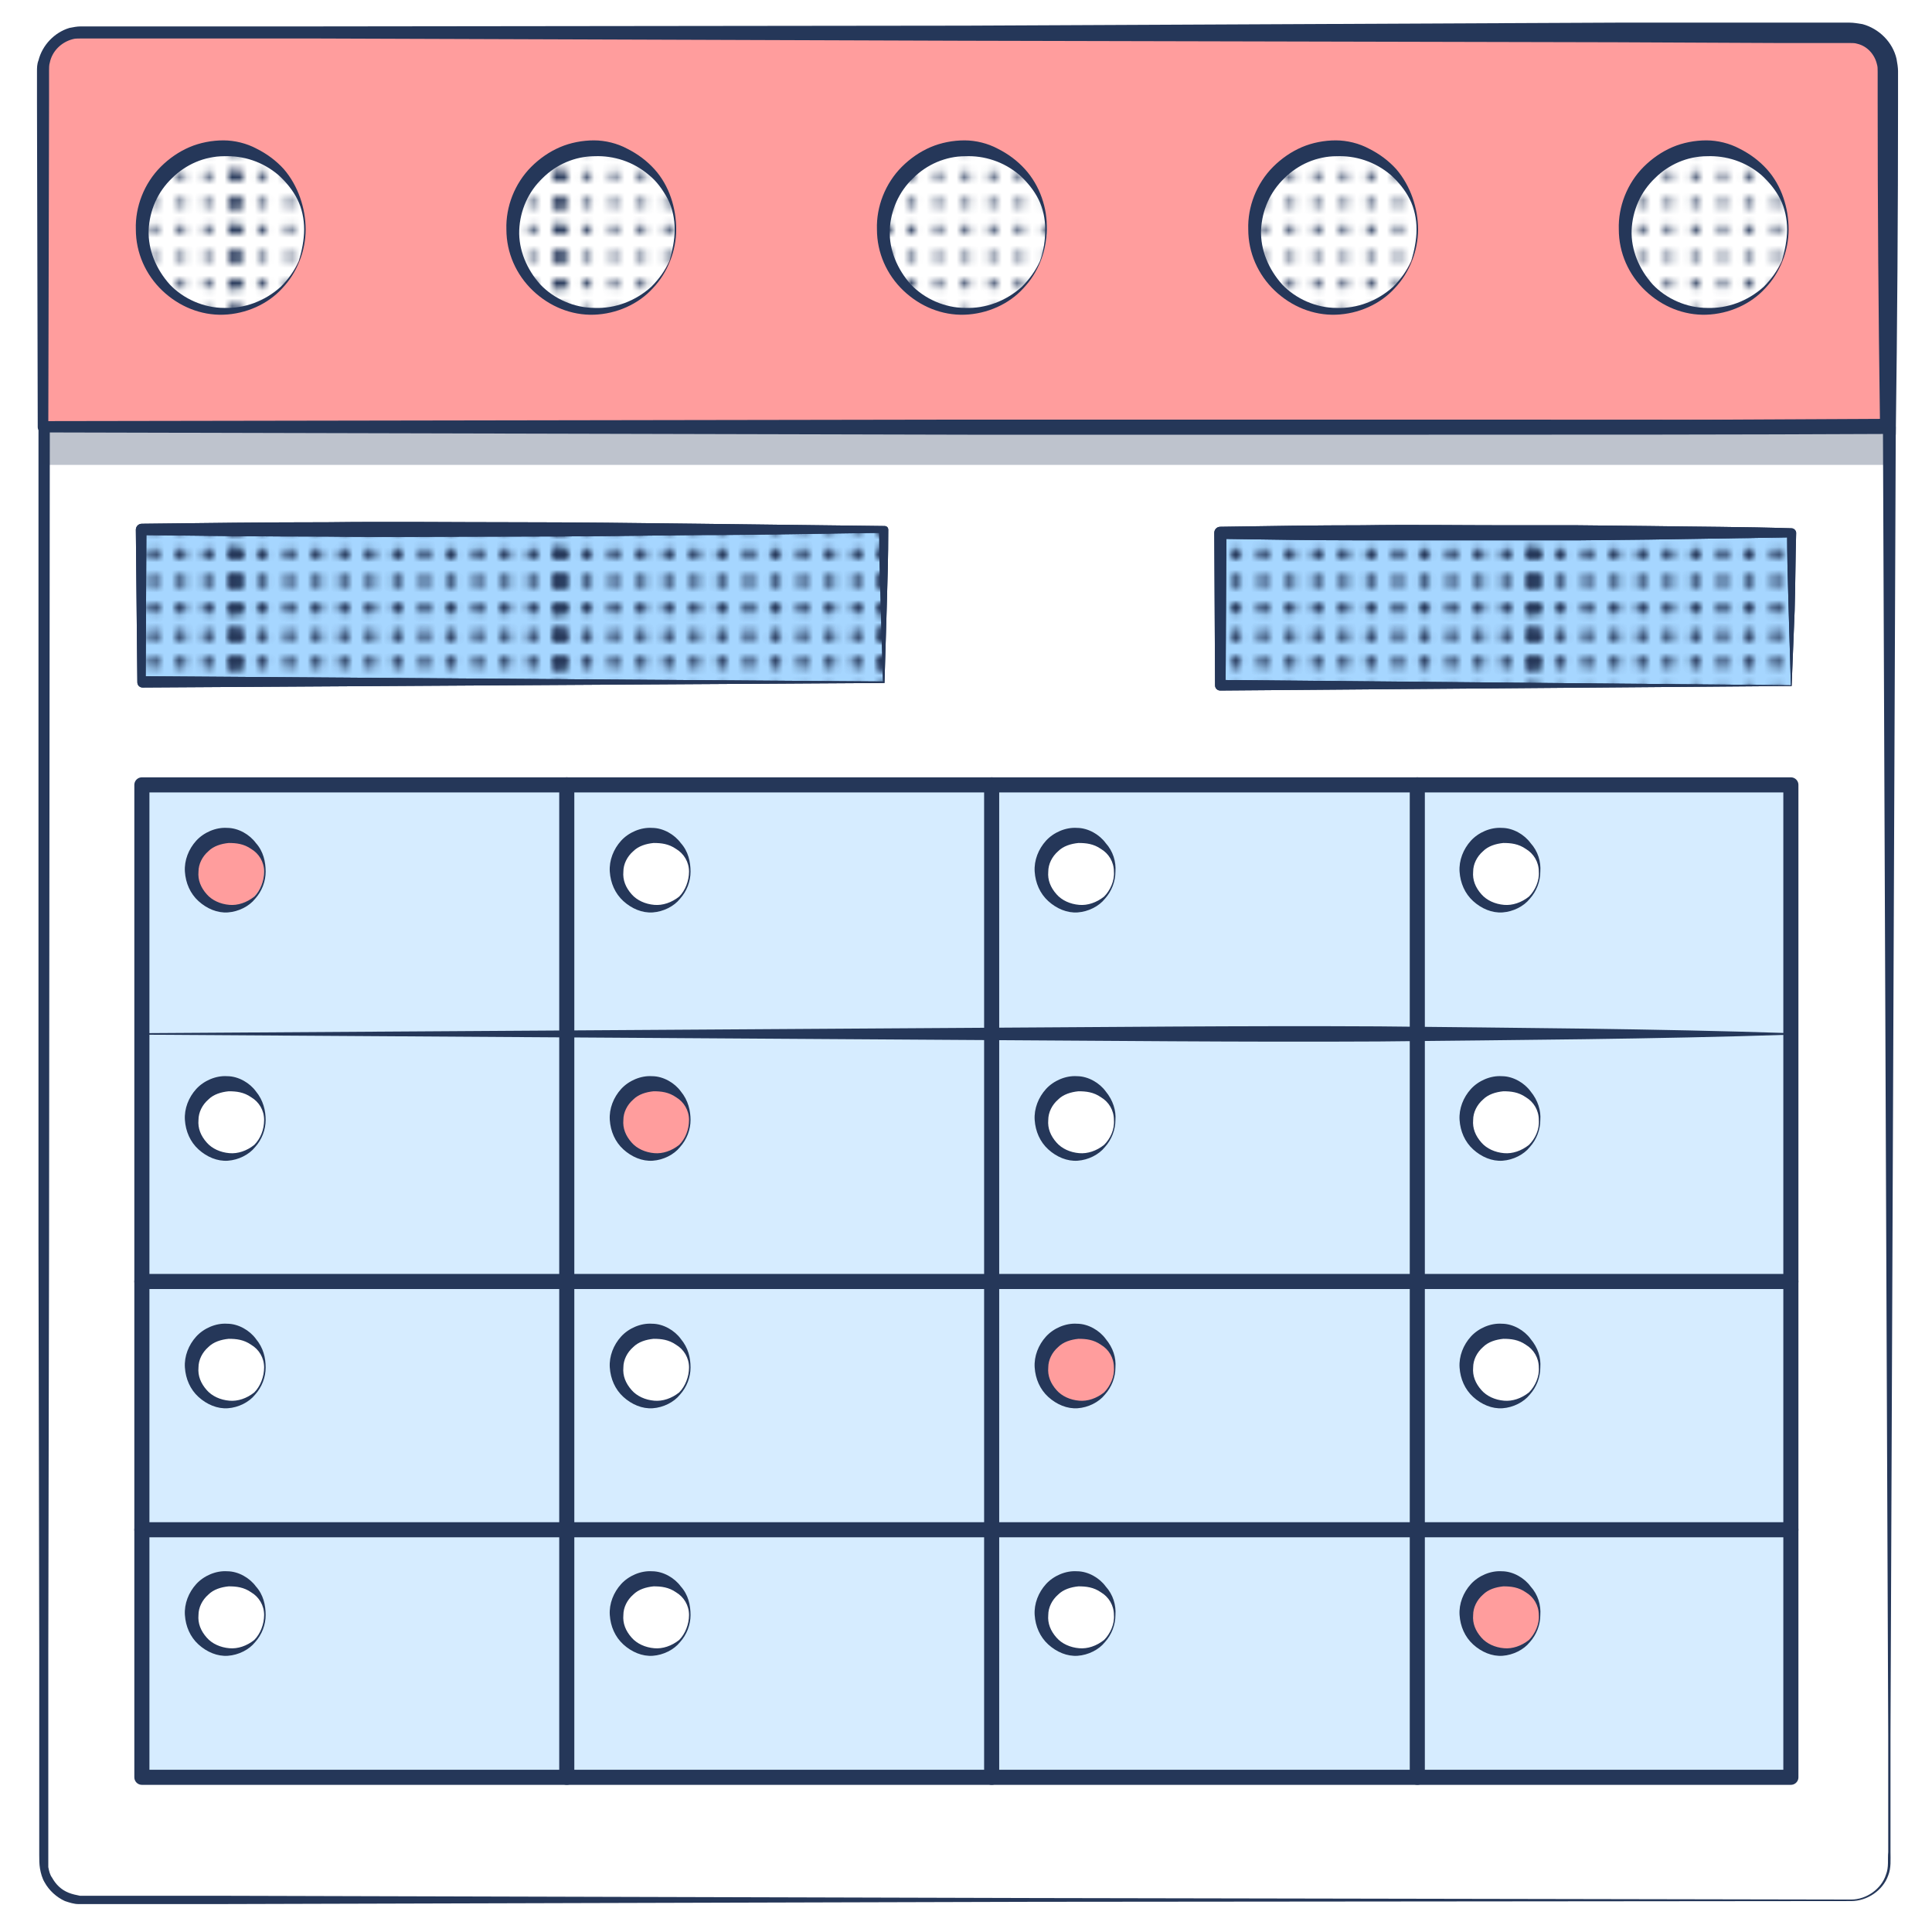 <?xml version="1.0" encoding="utf-8"?>
<!-- Generator: Adobe Illustrator 22.1.0, SVG Export Plug-In . SVG Version: 6.00 Build 0)  -->
<svg version="1.1" id="Layer_1" xmlns="http://www.w3.org/2000/svg" xmlns:xlink="http://www.w3.org/1999/xlink" x="0px" y="0px"
	 viewBox="0 0 256 256" style="enable-background:new 0 0 256 256;" xml:space="preserve">
<style type="text/css">
	.st0{fill:none;}
	.st1{fill:#253759;}
	.st2{clip-path:url(#SVGID_2_);fill:#253759;}
	.st3{clip-path:url(#SVGID_4_);fill:#253759;}
	.st4{fill:#FF9D9D;}
	.st5{fill:#FFFFFF;}
	.st6{fill:#A6D6FF;}
	.st7{fill:url(#SVGID_7_);}
	.st8{fill:url(#SVGID_8_);}
	.st9{fill:url(#SVGID_9_);}
	.st10{fill:url(#SVGID_10_);}
	.st11{fill:url(#SVGID_11_);}
	.st12{fill:url(#SVGID_12_);}
	.st13{fill:url(#SVGID_13_);}
	.st14{fill:url(#SVGID_14_);}
	.st15{fill:#D6ECFF;stroke:#253759;stroke-width:2;stroke-linecap:round;stroke-linejoin:round;stroke-miterlimit:10;}
	.st16{fill:url(#SVGID_15_);}
	.st17{fill:none;stroke:#253759;stroke-width:2;stroke-linecap:round;stroke-linejoin:round;stroke-miterlimit:10;}
	.st18{opacity:0.3;fill:#253759;}
</style>
<pattern  x="-3036" width="42.9" height="43" patternUnits="userSpaceOnUse" id="New_Pattern_Swatch_1" viewBox="43 -43 42.9 43" style="overflow:visible;">
	<g>
		<rect x="43" y="-43" class="st0" width="42.9" height="43"/>
		<g>
			<g>
				<circle class="st1" cx="85.9" cy="-41.2" r="0.6"/>
				<circle class="st1" cx="85.9" cy="-37.6" r="0.6"/>
				<circle class="st1" cx="85.9" cy="-34" r="0.6"/>
				<circle class="st1" cx="85.9" cy="-30.4" r="0.6"/>
				<circle class="st1" cx="85.9" cy="-26.9" r="0.6"/>
				<circle class="st1" cx="85.9" cy="-23.3" r="0.6"/>
				<circle class="st1" cx="85.9" cy="-19.7" r="0.6"/>
				<circle class="st1" cx="85.9" cy="-16.1" r="0.6"/>
				<circle class="st1" cx="85.9" cy="-12.6" r="0.6"/>
				<circle class="st1" cx="85.9" cy="-9" r="0.6"/>
				<circle class="st1" cx="85.9" cy="-5.4" r="0.6"/>
				<circle class="st1" cx="85.9" cy="-1.8" r="0.6"/>
				<circle class="st1" cx="85.8" cy="-41.2" r="0.6"/>
				<circle class="st1" cx="85.8" cy="-37.6" r="0.6"/>
				<circle class="st1" cx="85.8" cy="-34" r="0.6"/>
				<circle class="st1" cx="85.8" cy="-30.4" r="0.6"/>
				<circle class="st1" cx="85.8" cy="-26.9" r="0.6"/>
				<circle class="st1" cx="85.8" cy="-23.3" r="0.6"/>
				<circle class="st1" cx="85.8" cy="-19.7" r="0.6"/>
				<circle class="st1" cx="85.8" cy="-16.1" r="0.6"/>
				<circle class="st1" cx="85.8" cy="-12.6" r="0.6"/>
				<circle class="st1" cx="85.8" cy="-9" r="0.6"/>
				<circle class="st1" cx="85.8" cy="-5.4" r="0.6"/>
				<circle class="st1" cx="85.8" cy="-1.8" r="0.6"/>
			</g>
			<g>
				<defs>
					<rect id="SVGID_1_" x="85.8" y="-43" width="43" height="43"/>
				</defs>
				<clipPath id="SVGID_2_">
					<use xlink:href="#SVGID_1_"  style="overflow:visible;"/>
				</clipPath>
				<circle class="st2" cx="85.8" cy="-41.2" r="0.6"/>
				<circle class="st2" cx="85.8" cy="-37.6" r="0.6"/>
				<circle class="st2" cx="85.8" cy="-34" r="0.6"/>
				<circle class="st2" cx="85.8" cy="-30.4" r="0.6"/>
				<circle class="st2" cx="85.8" cy="-26.9" r="0.6"/>
				<circle class="st2" cx="85.8" cy="-23.3" r="0.6"/>
				<circle class="st2" cx="85.8" cy="-19.7" r="0.6"/>
				<circle class="st2" cx="85.8" cy="-16.1" r="0.6"/>
				<circle class="st2" cx="85.8" cy="-12.6" r="0.6"/>
				<circle class="st2" cx="85.8" cy="-9" r="0.6"/>
				<circle class="st2" cx="85.8" cy="-5.4" r="0.6"/>
				<circle class="st2" cx="85.8" cy="-1.8" r="0.6"/>
				<circle class="st2" cx="85.7" cy="-41.2" r="0.6"/>
				<circle class="st2" cx="85.7" cy="-37.6" r="0.6"/>
				<circle class="st2" cx="85.7" cy="-34" r="0.6"/>
				<circle class="st2" cx="85.7" cy="-30.4" r="0.6"/>
				<circle class="st2" cx="85.7" cy="-26.9" r="0.6"/>
				<circle class="st2" cx="85.7" cy="-23.3" r="0.6"/>
				<circle class="st2" cx="85.7" cy="-19.7" r="0.6"/>
				<circle class="st2" cx="85.7" cy="-16.1" r="0.6"/>
				<circle class="st2" cx="85.7" cy="-12.6" r="0.6"/>
				<circle class="st2" cx="85.7" cy="-9" r="0.6"/>
				<circle class="st2" cx="85.7" cy="-5.4" r="0.6"/>
				<circle class="st2" cx="85.7" cy="-1.8" r="0.6"/>
			</g>
		</g>
		<g>
			<g>
				<circle class="st1" cx="85.9" cy="-41.2" r="0.6"/>
				<circle class="st1" cx="85.9" cy="-37.6" r="0.6"/>
				<circle class="st1" cx="85.9" cy="-34" r="0.6"/>
				<circle class="st1" cx="85.9" cy="-30.4" r="0.6"/>
				<circle class="st1" cx="85.9" cy="-26.9" r="0.6"/>
				<circle class="st1" cx="85.9" cy="-23.3" r="0.6"/>
				<circle class="st1" cx="85.9" cy="-19.7" r="0.6"/>
				<circle class="st1" cx="85.9" cy="-16.1" r="0.6"/>
				<circle class="st1" cx="85.9" cy="-12.6" r="0.6"/>
				<circle class="st1" cx="85.9" cy="-9" r="0.6"/>
				<circle class="st1" cx="85.9" cy="-5.4" r="0.6"/>
				<circle class="st1" cx="85.9" cy="-1.8" r="0.6"/>
				<circle class="st1" cx="43" cy="-41.2" r="0.6"/>
				<circle class="st1" cx="46.5" cy="-41.2" r="0.6"/>
				<circle class="st1" cx="50.1" cy="-41.2" r="0.6"/>
				<circle class="st1" cx="53.7" cy="-41.2" r="0.6"/>
				<circle class="st1" cx="43" cy="-37.6" r="0.6"/>
				<circle class="st1" cx="46.5" cy="-37.6" r="0.6"/>
				<circle class="st1" cx="50.1" cy="-37.6" r="0.6"/>
				<circle class="st1" cx="53.7" cy="-37.6" r="0.6"/>
				<circle class="st1" cx="43" cy="-34" r="0.6"/>
				<circle class="st1" cx="46.5" cy="-34" r="0.6"/>
				<circle class="st1" cx="50.1" cy="-34" r="0.6"/>
				<circle class="st1" cx="53.7" cy="-34" r="0.6"/>
				<circle class="st1" cx="43" cy="-30.4" r="0.6"/>
				<circle class="st1" cx="46.5" cy="-30.4" r="0.6"/>
				<circle class="st1" cx="50.1" cy="-30.4" r="0.6"/>
				<circle class="st1" cx="53.7" cy="-30.4" r="0.6"/>
				<circle class="st1" cx="43" cy="-26.9" r="0.6"/>
				<circle class="st1" cx="46.5" cy="-26.9" r="0.6"/>
				<circle class="st1" cx="50.1" cy="-26.9" r="0.6"/>
				<circle class="st1" cx="53.7" cy="-26.9" r="0.6"/>
				<circle class="st1" cx="43" cy="-23.3" r="0.6"/>
				<circle class="st1" cx="46.5" cy="-23.3" r="0.6"/>
				<circle class="st1" cx="50.1" cy="-23.3" r="0.6"/>
				<circle class="st1" cx="53.7" cy="-23.3" r="0.6"/>
				<circle class="st1" cx="57.3" cy="-41.2" r="0.6"/>
				<circle class="st1" cx="60.8" cy="-41.2" r="0.6"/>
				<circle class="st1" cx="64.4" cy="-41.2" r="0.6"/>
				<circle class="st1" cx="68" cy="-41.2" r="0.6"/>
				<circle class="st1" cx="71.5" cy="-41.2" r="0.6"/>
				<circle class="st1" cx="57.3" cy="-37.6" r="0.6"/>
				<circle class="st1" cx="60.8" cy="-37.6" r="0.6"/>
				<circle class="st1" cx="64.4" cy="-37.6" r="0.6"/>
				<circle class="st1" cx="68" cy="-37.6" r="0.6"/>
				<circle class="st1" cx="71.5" cy="-37.6" r="0.6"/>
				<circle class="st1" cx="57.3" cy="-34" r="0.6"/>
				<circle class="st1" cx="60.8" cy="-34" r="0.6"/>
				<circle class="st1" cx="64.4" cy="-34" r="0.6"/>
				<circle class="st1" cx="68" cy="-34" r="0.6"/>
				<circle class="st1" cx="71.5" cy="-34" r="0.6"/>
				<circle class="st1" cx="57.3" cy="-30.4" r="0.6"/>
				<circle class="st1" cx="60.8" cy="-30.4" r="0.6"/>
				<circle class="st1" cx="64.4" cy="-30.4" r="0.6"/>
				<circle class="st1" cx="68" cy="-30.4" r="0.6"/>
				<circle class="st1" cx="71.5" cy="-30.4" r="0.6"/>
				<circle class="st1" cx="57.3" cy="-26.9" r="0.6"/>
				<circle class="st1" cx="60.8" cy="-26.9" r="0.6"/>
				<circle class="st1" cx="64.4" cy="-26.9" r="0.6"/>
				<circle class="st1" cx="68" cy="-26.9" r="0.6"/>
				<circle class="st1" cx="71.5" cy="-26.9" r="0.6"/>
				<circle class="st1" cx="57.3" cy="-23.3" r="0.6"/>
				<circle class="st1" cx="60.8" cy="-23.3" r="0.6"/>
				<circle class="st1" cx="64.4" cy="-23.3" r="0.6"/>
				<circle class="st1" cx="68" cy="-23.3" r="0.6"/>
				<circle class="st1" cx="71.5" cy="-23.3" r="0.6"/>
				<circle class="st1" cx="75.1" cy="-41.2" r="0.6"/>
				<circle class="st1" cx="78.7" cy="-41.2" r="0.6"/>
				<circle class="st1" cx="82.3" cy="-41.2" r="0.6"/>
				<circle class="st1" cx="85.8" cy="-41.2" r="0.6"/>
				<circle class="st1" cx="75.1" cy="-37.6" r="0.6"/>
				<circle class="st1" cx="78.7" cy="-37.6" r="0.6"/>
				<circle class="st1" cx="82.3" cy="-37.6" r="0.6"/>
				<circle class="st1" cx="85.8" cy="-37.6" r="0.6"/>
				<circle class="st1" cx="75.1" cy="-34" r="0.6"/>
				<circle class="st1" cx="78.7" cy="-34" r="0.6"/>
				<circle class="st1" cx="82.3" cy="-34" r="0.6"/>
				<circle class="st1" cx="85.8" cy="-34" r="0.6"/>
				<circle class="st1" cx="75.1" cy="-30.4" r="0.6"/>
				<circle class="st1" cx="78.7" cy="-30.4" r="0.6"/>
				<circle class="st1" cx="82.3" cy="-30.4" r="0.6"/>
				<circle class="st1" cx="85.8" cy="-30.4" r="0.6"/>
				<circle class="st1" cx="75.1" cy="-26.9" r="0.6"/>
				<circle class="st1" cx="78.7" cy="-26.9" r="0.6"/>
				<circle class="st1" cx="82.3" cy="-26.9" r="0.6"/>
				<circle class="st1" cx="85.8" cy="-26.9" r="0.6"/>
				<circle class="st1" cx="75.1" cy="-23.3" r="0.6"/>
				<circle class="st1" cx="78.7" cy="-23.3" r="0.6"/>
				<circle class="st1" cx="82.3" cy="-23.3" r="0.6"/>
				<circle class="st1" cx="85.8" cy="-23.3" r="0.6"/>
				<circle class="st1" cx="43" cy="-19.7" r="0.6"/>
				<circle class="st1" cx="46.5" cy="-19.7" r="0.6"/>
				<circle class="st1" cx="50.1" cy="-19.7" r="0.6"/>
				<circle class="st1" cx="53.7" cy="-19.7" r="0.6"/>
				<circle class="st1" cx="43" cy="-16.1" r="0.6"/>
				<circle class="st1" cx="46.5" cy="-16.1" r="0.6"/>
				<circle class="st1" cx="50.1" cy="-16.1" r="0.6"/>
				<circle class="st1" cx="53.7" cy="-16.1" r="0.6"/>
				<circle class="st1" cx="43" cy="-12.6" r="0.6"/>
				<circle class="st1" cx="46.5" cy="-12.6" r="0.6"/>
				<circle class="st1" cx="50.1" cy="-12.6" r="0.6"/>
				<circle class="st1" cx="53.7" cy="-12.6" r="0.6"/>
				<circle class="st1" cx="43" cy="-9" r="0.6"/>
				<circle class="st1" cx="46.5" cy="-9" r="0.6"/>
				<circle class="st1" cx="50.1" cy="-9" r="0.6"/>
				<circle class="st1" cx="53.7" cy="-9" r="0.6"/>
				<circle class="st1" cx="43" cy="-5.4" r="0.6"/>
				<circle class="st1" cx="46.5" cy="-5.4" r="0.6"/>
				<circle class="st1" cx="50.1" cy="-5.4" r="0.6"/>
				<circle class="st1" cx="53.7" cy="-5.4" r="0.6"/>
				<circle class="st1" cx="43" cy="-1.8" r="0.6"/>
				<circle class="st1" cx="46.5" cy="-1.8" r="0.6"/>
				<circle class="st1" cx="50.1" cy="-1.8" r="0.6"/>
				<circle class="st1" cx="53.7" cy="-1.8" r="0.6"/>
				<circle class="st1" cx="57.3" cy="-19.7" r="0.6"/>
				<circle class="st1" cx="60.8" cy="-19.7" r="0.6"/>
				<circle class="st1" cx="64.4" cy="-19.7" r="0.6"/>
				<circle class="st1" cx="68" cy="-19.7" r="0.6"/>
				<circle class="st1" cx="71.5" cy="-19.7" r="0.6"/>
				<circle class="st1" cx="57.3" cy="-16.1" r="0.6"/>
				<circle class="st1" cx="60.8" cy="-16.1" r="0.6"/>
				<circle class="st1" cx="64.4" cy="-16.1" r="0.6"/>
				<circle class="st1" cx="68" cy="-16.1" r="0.6"/>
				<circle class="st1" cx="71.5" cy="-16.1" r="0.6"/>
				<circle class="st1" cx="57.3" cy="-12.6" r="0.6"/>
				<circle class="st1" cx="60.8" cy="-12.6" r="0.6"/>
				<circle class="st1" cx="64.4" cy="-12.6" r="0.6"/>
				<circle class="st1" cx="68" cy="-12.6" r="0.6"/>
				<circle class="st1" cx="71.5" cy="-12.6" r="0.6"/>
				<circle class="st1" cx="57.3" cy="-9" r="0.6"/>
				<circle class="st1" cx="60.8" cy="-9" r="0.6"/>
				<circle class="st1" cx="64.4" cy="-9" r="0.6"/>
				<circle class="st1" cx="68" cy="-9" r="0.6"/>
				<circle class="st1" cx="71.5" cy="-9" r="0.6"/>
				<circle class="st1" cx="57.3" cy="-5.4" r="0.6"/>
				<circle class="st1" cx="60.8" cy="-5.4" r="0.6"/>
				<circle class="st1" cx="64.4" cy="-5.4" r="0.6"/>
				<circle class="st1" cx="68" cy="-5.4" r="0.6"/>
				<circle class="st1" cx="71.5" cy="-5.4" r="0.6"/>
				<circle class="st1" cx="57.3" cy="-1.8" r="0.6"/>
				<circle class="st1" cx="60.8" cy="-1.8" r="0.6"/>
				<circle class="st1" cx="64.4" cy="-1.8" r="0.6"/>
				<circle class="st1" cx="68" cy="-1.8" r="0.6"/>
				<circle class="st1" cx="71.5" cy="-1.8" r="0.6"/>
				<circle class="st1" cx="75.1" cy="-19.7" r="0.6"/>
				<circle class="st1" cx="78.7" cy="-19.7" r="0.6"/>
				<circle class="st1" cx="82.3" cy="-19.7" r="0.6"/>
				<circle class="st1" cx="85.8" cy="-19.7" r="0.6"/>
				<circle class="st1" cx="75.1" cy="-16.1" r="0.6"/>
				<circle class="st1" cx="78.7" cy="-16.1" r="0.6"/>
				<circle class="st1" cx="82.3" cy="-16.1" r="0.6"/>
				<circle class="st1" cx="85.8" cy="-16.1" r="0.6"/>
				<circle class="st1" cx="75.1" cy="-12.6" r="0.6"/>
				<circle class="st1" cx="78.7" cy="-12.6" r="0.6"/>
				<circle class="st1" cx="82.3" cy="-12.6" r="0.6"/>
				<circle class="st1" cx="85.8" cy="-12.6" r="0.6"/>
				<circle class="st1" cx="75.1" cy="-9" r="0.6"/>
				<circle class="st1" cx="78.7" cy="-9" r="0.6"/>
				<circle class="st1" cx="82.3" cy="-9" r="0.6"/>
				<circle class="st1" cx="85.8" cy="-9" r="0.6"/>
				<circle class="st1" cx="75.1" cy="-5.4" r="0.6"/>
				<circle class="st1" cx="78.7" cy="-5.4" r="0.6"/>
				<circle class="st1" cx="82.3" cy="-5.4" r="0.6"/>
				<circle class="st1" cx="85.8" cy="-5.4" r="0.6"/>
				<circle class="st1" cx="75.1" cy="-1.8" r="0.6"/>
				<circle class="st1" cx="78.7" cy="-1.8" r="0.6"/>
				<circle class="st1" cx="82.3" cy="-1.8" r="0.6"/>
				<circle class="st1" cx="85.8" cy="-1.8" r="0.6"/>
				<circle class="st1" cx="42.9" cy="-41.2" r="0.6"/>
				<circle class="st1" cx="42.9" cy="-37.6" r="0.6"/>
				<circle class="st1" cx="42.9" cy="-34" r="0.6"/>
				<circle class="st1" cx="42.9" cy="-30.4" r="0.6"/>
				<circle class="st1" cx="42.9" cy="-26.9" r="0.6"/>
				<circle class="st1" cx="42.9" cy="-23.3" r="0.6"/>
				<circle class="st1" cx="42.9" cy="-19.7" r="0.6"/>
				<circle class="st1" cx="42.9" cy="-16.1" r="0.6"/>
				<circle class="st1" cx="42.9" cy="-12.6" r="0.6"/>
				<circle class="st1" cx="42.9" cy="-9" r="0.6"/>
				<circle class="st1" cx="42.9" cy="-5.4" r="0.6"/>
				<circle class="st1" cx="42.9" cy="-1.8" r="0.6"/>
			</g>
			<g>
				<defs>
					<rect id="SVGID_3_" x="42.9" y="-43" width="43" height="43"/>
				</defs>
				<clipPath id="SVGID_4_">
					<use xlink:href="#SVGID_3_"  style="overflow:visible;"/>
				</clipPath>
				<circle class="st3" cx="42.9" cy="-41.2" r="0.6"/>
				<circle class="st3" cx="42.9" cy="-37.6" r="0.6"/>
				<circle class="st3" cx="42.9" cy="-34" r="0.6"/>
				<circle class="st3" cx="42.9" cy="-30.4" r="0.6"/>
				<circle class="st3" cx="42.9" cy="-26.9" r="0.6"/>
				<circle class="st3" cx="42.9" cy="-23.3" r="0.6"/>
				<circle class="st3" cx="42.9" cy="-19.7" r="0.6"/>
				<circle class="st3" cx="42.9" cy="-16.1" r="0.6"/>
				<circle class="st3" cx="42.9" cy="-12.6" r="0.6"/>
				<circle class="st3" cx="42.9" cy="-9" r="0.6"/>
				<circle class="st3" cx="42.9" cy="-5.4" r="0.6"/>
				<circle class="st3" cx="42.9" cy="-1.8" r="0.6"/>
				<circle class="st3" cx="42.8" cy="-41.2" r="0.6"/>
				<circle class="st3" cx="42.8" cy="-37.6" r="0.6"/>
				<circle class="st3" cx="42.8" cy="-34" r="0.6"/>
				<circle class="st3" cx="42.8" cy="-30.4" r="0.6"/>
				<circle class="st3" cx="42.8" cy="-26.9" r="0.6"/>
				<circle class="st3" cx="42.8" cy="-23.3" r="0.6"/>
				<circle class="st3" cx="42.8" cy="-19.7" r="0.6"/>
				<circle class="st3" cx="42.8" cy="-16.1" r="0.6"/>
				<circle class="st3" cx="42.8" cy="-12.6" r="0.6"/>
				<circle class="st3" cx="42.8" cy="-9" r="0.6"/>
				<circle class="st3" cx="42.8" cy="-5.4" r="0.6"/>
				<circle class="st3" cx="42.8" cy="-1.8" r="0.6"/>
			</g>
		</g>
		<g>
			<g>
				<circle class="st1" cx="43" cy="-41.2" r="0.6"/>
				<circle class="st1" cx="43" cy="-37.6" r="0.6"/>
				<circle class="st1" cx="43" cy="-34" r="0.6"/>
				<circle class="st1" cx="43" cy="-30.4" r="0.6"/>
				<circle class="st1" cx="43" cy="-26.9" r="0.6"/>
				<circle class="st1" cx="43" cy="-23.3" r="0.6"/>
				<circle class="st1" cx="43" cy="-19.7" r="0.6"/>
				<circle class="st1" cx="43" cy="-16.1" r="0.6"/>
				<circle class="st1" cx="43" cy="-12.6" r="0.6"/>
				<circle class="st1" cx="43" cy="-9" r="0.6"/>
				<circle class="st1" cx="43" cy="-5.4" r="0.6"/>
				<circle class="st1" cx="43" cy="-1.8" r="0.6"/>
				<circle class="st1" cx="42.9" cy="-41.2" r="0.6"/>
				<circle class="st1" cx="42.9" cy="-37.6" r="0.6"/>
				<circle class="st1" cx="42.9" cy="-34" r="0.6"/>
				<circle class="st1" cx="42.9" cy="-30.4" r="0.6"/>
				<circle class="st1" cx="42.9" cy="-26.9" r="0.6"/>
				<circle class="st1" cx="42.9" cy="-23.3" r="0.6"/>
				<circle class="st1" cx="42.9" cy="-19.7" r="0.6"/>
				<circle class="st1" cx="42.9" cy="-16.1" r="0.6"/>
				<circle class="st1" cx="42.9" cy="-12.6" r="0.6"/>
				<circle class="st1" cx="42.9" cy="-9" r="0.6"/>
				<circle class="st1" cx="42.9" cy="-5.4" r="0.6"/>
				<circle class="st1" cx="42.9" cy="-1.8" r="0.6"/>
			</g>
			<g>
				<defs>
					<rect id="SVGID_5_" y="-43" width="43" height="43"/>
				</defs>
				<clipPath id="SVGID_6_">
					<use xlink:href="#SVGID_5_"  style="overflow:visible;"/>
				</clipPath>
			</g>
		</g>
	</g>
</pattern>
<g>
	<g>
		<path class="st4" d="M250.2,56.6H5.7V9.2c0-2.8,2.2-5,5-5h234.5c2.8,0,5,2.2,5,5V56.6z"/>
		<path class="st1" d="M251.2,57.6l-123-0.5C107.7,57,87.3,57,66.9,57c-20.4,0-40.8,0.1-61.2,0.3c-0.4,0-0.7-0.3-0.7-0.7v0v0
			L4.9,13.5l0-2.7l0-1.3c0-0.5,0-1,0.2-1.5c0.5-2,2.1-3.7,4.1-4.3c0.5-0.1,1-0.2,1.5-0.2l1.3,0l2.7,0l5.4,0l21.6,0l86.2-0.1L214.1,3
			L235.7,3l5.4,0l2.7,0l1.3,0c0.5,0,1.1,0.1,1.7,0.2c2.2,0.6,4,2.4,4.5,4.6c0.1,0.5,0.2,1.2,0.2,1.6l0,1.4l0,2.7
			C251.5,28.2,251.4,43,251.2,57.6z M249.1,55.5c-0.2-14.1-0.3-28.1-0.3-42.1l0-2.6l0-1.3c0-0.4,0-0.7-0.1-1
			c-0.3-1.3-1.3-2.4-2.6-2.7c-0.3-0.1-0.6-0.1-1-0.1l-1.3,0l-2.7,0l-5.4,0l-21.6-0.1l-86.2-0.2L41.7,5.1l-21.6,0l-5.4,0l-2.7,0
			l-1.3,0c-0.4,0-0.8,0-1.1,0.1c-1.5,0.4-2.7,1.6-3,3.1C6.5,8.6,6.5,9,6.5,9.4l0,1.3l0,2.7L6.4,56.6l-0.7-0.7
			c20.3,0.2,40.7,0.2,61,0.3c20.3,0,40.7,0,61-0.1L249.1,55.5z"/>
	</g>
	<g>
		<path class="st5" d="M245.3,251.8H10.8c-2.8,0-5-2.2-5-5V56.6h244.5v190.2C250.3,249.5,248.1,251.8,245.3,251.8z"/>
		<path class="st1" d="M245.3,251.9L137.2,252L29,252.3l-13.5,0l-3.4,0c-0.6,0-1.1,0-1.7,0c-0.6,0-1.2-0.2-1.8-0.4
			c-1.1-0.5-2.1-1.4-2.7-2.5c-0.3-0.5-0.5-1.2-0.6-1.8c-0.1-0.6-0.1-1.2-0.1-1.8l0-27l-0.1-54.1L5.1,56.6c0-0.4,0.4-0.8,0.8-0.8
			l122.2-0.2l61.1,0c20.4,0,40.7,0,61.1,0.1l0,0c0.5,0,0.9,0.4,0.9,0.9l-0.4,99l-0.2,49.5l-0.1,24.8l0,12.4l0,3.1
			c0,1,0.1,2.1-0.3,3.1C249.5,250.5,247.4,251.9,245.3,251.9z M245.3,251.7c2,0,4-1.4,4.6-3.3c0.4-1,0.2-2,0.3-3l0-3.1l0-12.4
			l-0.1-24.8l-0.2-49.5l-0.4-99l0.9,0.9c-20.4,0.1-40.7,0.1-61.1,0.1l-61.1,0L5.8,57.3l0.8-0.8L6.5,164.7l-0.1,54.1l0,27
			c0,0.6,0,1.1,0,1.6c0.1,0.5,0.2,1,0.5,1.4c0.5,0.9,1.2,1.6,2.2,2c0.5,0.2,1,0.3,1.5,0.4c0.5,0,1.1,0,1.6,0l3.4,0l13.5,0l108.1,0.3
			L245.3,251.7z"/>
	</g>
	<rect x="18.8" y="70.2" class="st6" width="98.3" height="20.2"/>
	<rect x="161.7" y="70.6" class="st6" width="75.6" height="20.2"/>
	<circle class="st5" cx="127.9" cy="30.4" r="10.8"/>
	<circle class="st5" cx="29.6" cy="30.4" r="10.8"/>
	<circle class="st5" cx="226.1" cy="30.4" r="10.8"/>
	<circle class="st5" cx="177" cy="30.4" r="10.8"/>
	<g>
		<pattern  id="SVGID_7_" xlink:href="#New_Pattern_Swatch_1" patternTransform="matrix(1 0 0 1 14.256 0)">
		</pattern>
		<circle class="st7" cx="226.1" cy="30.4" r="10.8"/>
		<path class="st1" d="M237,30.4c0,2.8-1.1,5.7-3.1,7.8c-1.9,2.1-4.8,3.4-7.8,3.5c-3,0.1-5.9-1.1-8.1-3.2c-2.2-2.1-3.5-5-3.5-8.1
			c-0.1-3,1.1-6.1,3.3-8.3c1.1-1.1,2.4-2,3.8-2.6c1.4-0.6,3-0.9,4.5-0.9c1.5,0,3.1,0.4,4.4,1.1c1.4,0.7,2.6,1.6,3.6,2.7
			C236.1,24.6,237,27.6,237,30.4z M236.8,30.4c0-1.4-0.3-2.8-0.9-4c-0.6-1.2-1.5-2.3-2.5-3.2c-2.1-1.8-4.7-2.6-7.2-2.5
			c-2.6,0-5.1,1.1-6.9,2.9c-1.9,1.8-3,4.3-3.1,6.9c-0.1,2.6,1,5.2,2.8,7.2c1.8,1.9,4.5,3.1,7.2,3.1c2.7,0.1,5.4-0.9,7.5-2.8
			c1-1,1.8-2.1,2.4-3.4C236.5,33.2,236.8,31.8,236.8,30.4z"/>
	</g>
	<g>
		<pattern  id="SVGID_8_" xlink:href="#New_Pattern_Swatch_1" patternTransform="matrix(1 0 0 1 14.256 0)">
		</pattern>
		<circle class="st8" cx="177" cy="30.4" r="10.8"/>
		<path class="st1" d="M187.9,30.4c0,2.8-1.1,5.7-3.1,7.8c-1.9,2.1-4.8,3.4-7.8,3.5c-3,0.1-5.9-1.1-8.1-3.2c-2.2-2.1-3.5-5-3.5-8.1
			c-0.1-3,1.1-6.1,3.3-8.3c1.1-1.1,2.4-2,3.8-2.6c1.4-0.6,3-0.9,4.5-0.9c1.5,0,3.1,0.4,4.4,1.1c1.4,0.7,2.6,1.6,3.6,2.7
			C186.9,24.6,187.9,27.6,187.9,30.4z M187.7,30.4c0-1.4-0.3-2.8-0.9-4c-0.6-1.2-1.5-2.3-2.5-3.2c-2.1-1.8-4.7-2.6-7.2-2.5
			c-2.6,0-5.1,1.1-6.9,2.9c-1.9,1.8-3,4.3-3.1,6.9c-0.1,2.6,1,5.2,2.8,7.2c1.8,1.9,4.5,3.1,7.2,3.1c2.7,0.1,5.4-0.9,7.5-2.8
			c1-1,1.8-2.1,2.4-3.4C187.4,33.2,187.7,31.8,187.7,30.4z"/>
	</g>
	<circle class="st5" cx="78.7" cy="30.4" r="10.8"/>
	<g>
		<pattern  id="SVGID_9_" xlink:href="#New_Pattern_Swatch_1" patternTransform="matrix(1 0 0 1 14.256 0)">
		</pattern>
		<circle class="st9" cx="127.9" cy="30.4" r="10.8"/>
		<path class="st1" d="M138.7,30.4c0,2.8-1.1,5.7-3.1,7.8c-1.9,2.1-4.8,3.4-7.8,3.5c-3,0.1-5.9-1.1-8.1-3.2c-2.2-2.1-3.5-5-3.5-8.1
			c-0.1-3,1.1-6.1,3.3-8.3c1.1-1.1,2.4-2,3.8-2.6c1.4-0.6,3-0.9,4.5-0.9c1.5,0,3.1,0.4,4.4,1.1c1.4,0.7,2.6,1.6,3.6,2.7
			C137.8,24.6,138.8,27.6,138.7,30.4z M138.5,30.4c0-1.4-0.3-2.8-0.9-4c-0.6-1.2-1.5-2.3-2.5-3.2c-2.1-1.8-4.7-2.6-7.2-2.5
			c-2.6,0-5.1,1.1-6.9,2.9c-1.9,1.8-3,4.3-3.1,6.9c-0.1,2.6,1,5.2,2.8,7.2c1.8,1.9,4.5,3.1,7.2,3.1c2.7,0.1,5.4-0.9,7.5-2.8
			c1-1,1.8-2.1,2.4-3.4C138.3,33.2,138.5,31.8,138.5,30.4z"/>
	</g>
	<g>
		<pattern  id="SVGID_10_" xlink:href="#New_Pattern_Swatch_1" patternTransform="matrix(1 0 0 1 14.256 0)">
		</pattern>
		<circle class="st10" cx="29.6" cy="30.4" r="10.8"/>
		<path class="st1" d="M40.5,30.4c0,2.8-1.1,5.7-3.1,7.8c-1.9,2.1-4.8,3.4-7.8,3.5c-3,0.1-5.9-1.1-8.1-3.2c-2.2-2.1-3.5-5-3.5-8.1
			c-0.1-3,1.1-6.1,3.3-8.3c1.1-1.1,2.4-2,3.8-2.6c1.4-0.6,3-0.9,4.5-0.9c1.5,0,3.1,0.4,4.4,1.1c1.4,0.7,2.6,1.6,3.6,2.7
			C39.5,24.6,40.5,27.6,40.5,30.4z M40.3,30.4c0-1.4-0.3-2.8-0.9-4c-0.6-1.2-1.5-2.3-2.5-3.2c-2.1-1.8-4.7-2.6-7.2-2.5
			c-2.6,0-5.1,1.1-6.9,2.9c-1.9,1.8-3,4.3-3.1,6.9c-0.1,2.6,1,5.2,2.8,7.2c1.8,1.9,4.5,3.1,7.2,3.1c2.7,0.1,5.4-0.9,7.5-2.8
			c1-1,1.8-2.1,2.4-3.4C40,33.2,40.3,31.8,40.3,30.4z"/>
	</g>
	<g>
		<pattern  id="SVGID_11_" xlink:href="#New_Pattern_Swatch_1" patternTransform="matrix(1 0 0 1 14.256 0)">
		</pattern>
		<circle class="st11" cx="78.7" cy="30.4" r="10.8"/>
		<path class="st1" d="M89.6,30.4c0,2.8-1.1,5.7-3.1,7.8c-1.9,2.1-4.8,3.4-7.8,3.5c-3,0.1-5.9-1.1-8.1-3.2c-2.2-2.1-3.5-5-3.5-8.1
			c-0.1-3,1.1-6.1,3.3-8.3c1.1-1.1,2.4-2,3.8-2.6c1.4-0.6,3-0.9,4.5-0.9c1.5,0,3.1,0.4,4.4,1.1c1.4,0.7,2.6,1.6,3.6,2.7
			C88.7,24.6,89.6,27.6,89.6,30.4z M89.4,30.4c0-1.4-0.3-2.8-0.9-4C87.8,25.1,87,24,86,23.2c-2.1-1.8-4.7-2.6-7.2-2.5
			c-2.6,0-5.1,1.1-6.9,2.9c-1.9,1.8-3,4.3-3.1,6.9c-0.1,2.6,1,5.2,2.8,7.2c1.8,1.9,4.5,3.1,7.2,3.1c2.7,0.1,5.4-0.9,7.5-2.8
			c1-1,1.8-2.1,2.4-3.4C89.1,33.2,89.4,31.8,89.4,30.4z"/>
	</g>
	<g>
		<pattern  id="SVGID_12_" xlink:href="#New_Pattern_Swatch_1" patternTransform="matrix(1 0 0 1 14.256 0)">
		</pattern>
		<rect x="18.8" y="70.2" class="st12" width="98.3" height="20.2"/>
		<path class="st1" d="M117.2,90.5l-98.3,0.6c-0.4,0-0.7-0.3-0.7-0.7v0v0L18,70.2c0-0.4,0.3-0.8,0.8-0.8l0,0
			c8.2-0.1,16.4-0.2,24.6-0.2c8.2-0.1,16.4,0,24.6,0c8.2,0,16.4,0.1,24.6,0.2c8.2,0.1,16.4,0.2,24.6,0.3l0,0c0.3,0,0.5,0.2,0.5,0.5
			c0,3.4-0.1,6.9-0.2,10.2L117.2,90.5z M117,90.3l-0.3-10.2c-0.1-3.4-0.2-6.7-0.2-10l0.5,0.5c-8.2,0.1-16.4,0.3-24.6,0.3
			c-8.2,0.1-16.4,0.2-24.6,0.2c-8.2,0-16.4,0.1-24.6,0c-8.2,0-16.4-0.1-24.6-0.2l0.8-0.8l-0.1,20.2l-0.7-0.7L117,90.3z"/>
	</g>
	<g>
		<pattern  id="SVGID_13_" xlink:href="#New_Pattern_Swatch_1" patternTransform="matrix(1 0 0 1 14.256 0)">
		</pattern>
		<rect x="161.7" y="70.6" class="st13" width="75.6" height="20.2"/>
		<path class="st1" d="M237.4,90.9l-75.7,0.6c-0.4,0-0.7-0.3-0.7-0.7v0v0l-0.1-20.2c0-0.4,0.3-0.8,0.8-0.8l0,0
			c6.3-0.1,12.6-0.2,18.9-0.2c6.3-0.1,12.6,0,18.9,0l9.5,0l9.5,0.1c6.3,0.1,12.6,0.1,18.9,0.3l0,0c0.3,0,0.6,0.3,0.6,0.6
			c-0.1,3.4-0.1,6.9-0.2,10.3L237.4,90.9z M237.3,90.8L237,80.6c-0.1-3.4-0.2-6.7-0.2-10l0.6,0.6c-6.3,0.1-12.6,0.2-18.9,0.3
			l-9.5,0.1l-9.5,0c-6.3,0-12.6,0-18.9,0c-6.3,0-12.6-0.1-18.9-0.2l0.8-0.8l-0.1,20.2l-0.7-0.7L237.3,90.8z"/>
	</g>
	<g>
		<pattern  id="SVGID_14_" xlink:href="#New_Pattern_Swatch_1" patternTransform="matrix(1 0 0 1 14.256 0)">
		</pattern>
		<rect x="18.8" y="70.2" class="st14" width="98.3" height="20.2"/>
		<path class="st1" d="M117.2,90.5l-98.3,0.6c-0.4,0-0.7-0.3-0.7-0.7v0v0L18,70.2c0-0.4,0.3-0.8,0.8-0.8l0,0
			c8.2-0.1,16.4-0.2,24.6-0.2c8.2-0.1,16.4,0,24.6,0c8.2,0,16.4,0.1,24.6,0.2c8.2,0.1,16.4,0.2,24.6,0.3l0,0c0.3,0,0.5,0.2,0.5,0.5
			c0,3.4-0.1,6.9-0.2,10.2L117.2,90.5z M117,90.3l-0.3-10.2c-0.1-3.4-0.2-6.7-0.2-10l0.5,0.5c-8.2,0.1-16.4,0.3-24.6,0.3
			c-8.2,0.1-16.4,0.2-24.6,0.2c-8.2,0-16.4,0.1-24.6,0c-8.2,0-16.4-0.1-24.6-0.2l0.8-0.8l-0.1,20.2l-0.7-0.7L117,90.3z"/>
	</g>
	<rect x="18.8" y="104" class="st15" width="218.5" height="131.5"/>
	<g>
		<pattern  id="SVGID_15_" xlink:href="#New_Pattern_Swatch_1" patternTransform="matrix(1 0 0 1 14.256 0)">
		</pattern>
		<rect x="161.7" y="70.6" class="st16" width="75.6" height="20.2"/>
		<path class="st1" d="M237.4,90.9l-75.7,0.6c-0.4,0-0.7-0.3-0.7-0.7v0v0l-0.1-20.2c0-0.4,0.3-0.8,0.8-0.8l0,0
			c6.3-0.1,12.6-0.2,18.9-0.2c6.3-0.1,12.6,0,18.9,0l9.5,0l9.5,0.1c6.3,0.1,12.6,0.1,18.9,0.3l0,0c0.3,0,0.6,0.3,0.6,0.6
			c-0.1,3.4-0.1,6.9-0.2,10.3L237.4,90.9z M237.3,90.8L237,80.6c-0.1-3.4-0.2-6.7-0.2-10l0.6,0.6c-6.3,0.1-12.6,0.2-18.9,0.3
			l-9.5,0.1l-9.5,0c-6.3,0-12.6,0-18.9,0c-6.3,0-12.6-0.1-18.9-0.2l0.8-0.8l-0.1,20.2l-0.7-0.7L237.3,90.8z"/>
	</g>
	<line class="st17" x1="131.4" y1="104" x2="131.4" y2="235.5"/>
	<line class="st17" x1="187.8" y1="104" x2="187.8" y2="235.5"/>
	<line class="st17" x1="75.1" y1="104" x2="75.1" y2="235.5"/>
	<line class="st17" x1="18.8" y1="169.8" x2="237.3" y2="169.8"/>
	<line class="st17" x1="18.8" y1="202.7" x2="237.3" y2="202.7"/>
	<g>
		<path class="st1" d="M18.8,136.9l109.3-0.7c18.2-0.1,36.4-0.3,54.6-0.2c18.2,0.2,36.4,0.3,54.6,0.9c0.1,0,0.1,0,0.1,0.1
			c0,0.1,0,0.1-0.1,0.1c-18.2,0.6-36.4,0.7-54.6,0.9c-18.2,0.1-36.4-0.1-54.6-0.2l-109.3-0.7C18.8,137.1,18.7,137.1,18.8,136.9
			C18.7,137,18.8,136.9,18.8,136.9z"/>
	</g>
	<g>
		<circle class="st4" cx="30.2" cy="115.5" r="4.8"/>
		<path class="st1" d="M35.2,115.5c0,1.3-0.5,2.6-1.4,3.6c-0.8,1-2.2,1.7-3.6,1.8c-1.4,0.1-2.8-0.5-3.9-1.5c-1.1-1-1.7-2.4-1.8-3.9
			c-0.1-1.5,0.5-3,1.5-4.1c1-1.1,2.6-1.8,4.1-1.7c1.5,0,3,0.9,3.8,2C34.9,112.8,35.2,114.2,35.2,115.5z M35,115.5
			c0-1.3-0.7-2.4-1.7-3c-1-0.7-2-0.8-3-0.8c-1,0.1-2,0.4-2.7,1.1c-0.8,0.7-1.3,1.7-1.3,2.7c-0.1,1.1,0.3,2.1,1.1,3
			c0.7,0.8,1.8,1.3,3,1.4c1.1,0.1,2.3-0.3,3.3-1.1C34.5,118,35,116.7,35,115.5z"/>
	</g>
	<g>
		<circle class="st5" cx="86.6" cy="115.5" r="4.8"/>
		<path class="st1" d="M91.5,115.5c0,1.3-0.5,2.6-1.4,3.6c-0.8,1-2.2,1.7-3.6,1.8c-1.4,0.1-2.8-0.5-3.9-1.5c-1.1-1-1.7-2.4-1.8-3.9
			c-0.1-1.5,0.5-3,1.5-4.1c1-1.1,2.6-1.8,4.1-1.7c1.5,0,3,0.9,3.8,2C91.2,112.8,91.5,114.2,91.5,115.5z M91.3,115.5
			c0-1.3-0.7-2.4-1.7-3c-1-0.7-2-0.8-3-0.8c-1,0.1-2,0.4-2.7,1.1c-0.8,0.7-1.3,1.7-1.3,2.7c-0.1,1.1,0.3,2.1,1.1,3
			c0.7,0.8,1.8,1.3,3,1.4c1.1,0.1,2.3-0.3,3.3-1.1C90.8,118,91.3,116.7,91.3,115.5z"/>
	</g>
	<g>
		<circle class="st5" cx="142.9" cy="115.5" r="4.8"/>
		<path class="st1" d="M147.8,115.5c0,1.3-0.5,2.6-1.4,3.6c-0.8,1-2.2,1.7-3.6,1.8c-1.4,0.1-2.8-0.5-3.9-1.5c-1.1-1-1.7-2.4-1.8-3.9
			c-0.1-1.5,0.5-3,1.5-4.1c1-1.1,2.6-1.8,4.1-1.7c1.5,0,3,0.9,3.8,2C147.5,112.8,147.9,114.2,147.8,115.5z M147.6,115.5
			c0-1.3-0.7-2.4-1.7-3c-1-0.7-2-0.8-3-0.8c-1,0.1-2,0.4-2.7,1.1c-0.8,0.7-1.3,1.7-1.3,2.7c-0.1,1.1,0.3,2.1,1.1,3
			c0.7,0.8,1.8,1.3,3,1.4c1.1,0.1,2.3-0.3,3.3-1.1C147.1,118,147.7,116.7,147.6,115.5z"/>
	</g>
	<g>
		<circle class="st5" cx="199.2" cy="115.5" r="4.8"/>
		<path class="st1" d="M204.1,115.5c0,1.3-0.5,2.6-1.4,3.6c-0.8,1-2.2,1.7-3.6,1.8c-1.4,0.1-2.8-0.5-3.9-1.5c-1.1-1-1.7-2.4-1.8-3.9
			c-0.1-1.5,0.5-3,1.5-4.1c1-1.1,2.6-1.8,4.1-1.7c1.5,0,3,0.9,3.8,2C203.8,112.8,204.2,114.2,204.1,115.5z M203.9,115.5
			c0-1.3-0.7-2.4-1.7-3c-1-0.7-2-0.8-3-0.8c-1,0.1-2,0.4-2.7,1.1c-0.8,0.7-1.3,1.7-1.3,2.7c-0.1,1.1,0.3,2.1,1.1,3
			c0.7,0.8,1.8,1.3,3,1.4c1.1,0.1,2.3-0.3,3.3-1.1C203.4,118,204,116.7,203.9,115.5z"/>
	</g>
	<g>
		<circle class="st5" cx="30.2" cy="148.4" r="4.8"/>
		<path class="st1" d="M35.2,148.4c0,1.3-0.5,2.6-1.4,3.6c-0.8,1-2.2,1.7-3.6,1.8c-1.4,0.1-2.8-0.5-3.9-1.5c-1.1-1-1.7-2.4-1.8-3.9
			c-0.1-1.5,0.5-3,1.5-4.1c1-1.1,2.6-1.8,4.1-1.7c1.5,0,3,0.9,3.8,2C34.9,145.8,35.2,147.2,35.2,148.4z M35,148.4
			c0-1.3-0.7-2.4-1.7-3c-1-0.7-2-0.8-3-0.8c-1,0.1-2,0.4-2.7,1.1c-0.8,0.7-1.3,1.7-1.3,2.7c-0.1,1.1,0.3,2.1,1.1,3
			c0.7,0.8,1.8,1.3,3,1.4c1.1,0.1,2.3-0.3,3.3-1.1C34.5,150.9,35,149.7,35,148.4z"/>
	</g>
	<g>
		<circle class="st4" cx="86.6" cy="148.4" r="4.8"/>
		<path class="st1" d="M91.5,148.4c0,1.3-0.5,2.6-1.4,3.6c-0.8,1-2.2,1.7-3.6,1.8c-1.4,0.1-2.8-0.5-3.9-1.5c-1.1-1-1.7-2.4-1.8-3.9
			c-0.1-1.5,0.5-3,1.5-4.1c1-1.1,2.6-1.8,4.1-1.7c1.5,0,3,0.9,3.8,2C91.2,145.8,91.5,147.2,91.5,148.4z M91.3,148.4
			c0-1.3-0.7-2.4-1.7-3c-1-0.7-2-0.8-3-0.8c-1,0.1-2,0.4-2.7,1.1c-0.8,0.7-1.3,1.7-1.3,2.7c-0.1,1.1,0.3,2.1,1.1,3
			c0.7,0.8,1.8,1.3,3,1.4c1.1,0.1,2.3-0.3,3.3-1.1C90.8,150.9,91.3,149.7,91.3,148.4z"/>
	</g>
	<g>
		<circle class="st5" cx="142.9" cy="148.4" r="4.8"/>
		<path class="st1" d="M147.8,148.4c0,1.3-0.5,2.6-1.4,3.6c-0.8,1-2.2,1.7-3.6,1.8c-1.4,0.1-2.8-0.5-3.9-1.5c-1.1-1-1.7-2.4-1.8-3.9
			c-0.1-1.5,0.5-3,1.5-4.1c1-1.1,2.6-1.8,4.1-1.7c1.5,0,3,0.9,3.8,2C147.5,145.8,147.9,147.2,147.8,148.4z M147.6,148.4
			c0-1.3-0.7-2.4-1.7-3c-1-0.7-2-0.8-3-0.8c-1,0.1-2,0.4-2.7,1.1c-0.8,0.7-1.3,1.7-1.3,2.7c-0.1,1.1,0.3,2.1,1.1,3
			c0.7,0.8,1.8,1.3,3,1.4c1.1,0.1,2.3-0.3,3.3-1.1C147.1,150.9,147.7,149.7,147.6,148.4z"/>
	</g>
	<g>
		<circle class="st5" cx="199.2" cy="148.4" r="4.8"/>
		<path class="st1" d="M204.1,148.4c0,1.3-0.5,2.6-1.4,3.6c-0.8,1-2.2,1.7-3.6,1.8c-1.4,0.1-2.8-0.5-3.9-1.5c-1.1-1-1.7-2.4-1.8-3.9
			c-0.1-1.5,0.5-3,1.5-4.1c1-1.1,2.6-1.8,4.1-1.7c1.5,0,3,0.9,3.8,2C203.8,145.8,204.2,147.2,204.1,148.4z M203.9,148.4
			c0-1.3-0.7-2.4-1.7-3c-1-0.7-2-0.8-3-0.8c-1,0.1-2,0.4-2.7,1.1c-0.8,0.7-1.3,1.7-1.3,2.7c-0.1,1.1,0.3,2.1,1.1,3
			c0.7,0.8,1.8,1.3,3,1.4c1.1,0.1,2.3-0.3,3.3-1.1C203.4,150.9,204,149.7,203.9,148.4z"/>
	</g>
	<g>
		<circle class="st5" cx="30.2" cy="181.2" r="4.8"/>
		<path class="st1" d="M35.2,181.2c0,1.3-0.5,2.6-1.4,3.6c-0.8,1-2.2,1.7-3.6,1.8c-1.4,0.1-2.8-0.5-3.9-1.5c-1.1-1-1.7-2.4-1.8-3.9
			c-0.1-1.5,0.5-3,1.5-4.1c1-1.1,2.6-1.8,4.1-1.7c1.5,0,3,0.9,3.8,2C34.9,178.6,35.2,179.9,35.2,181.2z M35,181.2
			c0-1.3-0.7-2.4-1.7-3c-1-0.7-2-0.8-3-0.8c-1,0.1-2,0.4-2.7,1.1c-0.8,0.7-1.3,1.7-1.3,2.7c-0.1,1.1,0.3,2.1,1.1,3
			c0.7,0.8,1.8,1.3,3,1.4c1.1,0.1,2.3-0.3,3.3-1.1C34.5,183.7,35,182.4,35,181.2z"/>
	</g>
	<g>
		<circle class="st5" cx="86.6" cy="181.2" r="4.8"/>
		<path class="st1" d="M91.5,181.2c0,1.3-0.5,2.6-1.4,3.6c-0.8,1-2.2,1.7-3.6,1.8c-1.4,0.1-2.8-0.5-3.9-1.5c-1.1-1-1.7-2.4-1.8-3.9
			c-0.1-1.5,0.5-3,1.5-4.1c1-1.1,2.6-1.8,4.1-1.7c1.5,0,3,0.9,3.8,2C91.2,178.6,91.5,179.9,91.5,181.2z M91.3,181.2
			c0-1.3-0.7-2.4-1.7-3c-1-0.7-2-0.8-3-0.8c-1,0.1-2,0.4-2.7,1.1c-0.8,0.7-1.3,1.7-1.3,2.7c-0.1,1.1,0.3,2.1,1.1,3
			c0.7,0.8,1.8,1.3,3,1.4c1.1,0.1,2.3-0.3,3.3-1.1C90.8,183.7,91.3,182.4,91.3,181.2z"/>
	</g>
	<g>
		<circle class="st4" cx="142.9" cy="181.2" r="4.8"/>
		<path class="st1" d="M147.8,181.2c0,1.3-0.5,2.6-1.4,3.6c-0.8,1-2.2,1.7-3.6,1.8c-1.4,0.1-2.8-0.5-3.9-1.5c-1.1-1-1.7-2.4-1.8-3.9
			c-0.1-1.5,0.5-3,1.5-4.1c1-1.1,2.6-1.8,4.1-1.7c1.5,0,3,0.9,3.8,2C147.5,178.6,147.9,179.9,147.8,181.2z M147.6,181.2
			c0-1.3-0.7-2.4-1.7-3c-1-0.7-2-0.8-3-0.8c-1,0.1-2,0.4-2.7,1.1c-0.8,0.7-1.3,1.7-1.3,2.7c-0.1,1.1,0.3,2.1,1.1,3
			c0.7,0.8,1.8,1.3,3,1.4c1.1,0.1,2.3-0.3,3.3-1.1C147.1,183.7,147.7,182.4,147.6,181.2z"/>
	</g>
	<g>
		<circle class="st5" cx="199.2" cy="181.2" r="4.8"/>
		<path class="st1" d="M204.1,181.2c0,1.3-0.5,2.6-1.4,3.6c-0.8,1-2.2,1.7-3.6,1.8c-1.4,0.1-2.8-0.5-3.9-1.5c-1.1-1-1.7-2.4-1.8-3.9
			c-0.1-1.5,0.5-3,1.5-4.1c1-1.1,2.6-1.8,4.1-1.7c1.5,0,3,0.9,3.8,2C203.8,178.6,204.2,179.9,204.1,181.2z M203.9,181.2
			c0-1.3-0.7-2.4-1.7-3c-1-0.7-2-0.8-3-0.8c-1,0.1-2,0.4-2.7,1.1c-0.8,0.7-1.3,1.7-1.3,2.7c-0.1,1.1,0.3,2.1,1.1,3
			c0.7,0.8,1.8,1.3,3,1.4c1.1,0.1,2.3-0.3,3.3-1.1C203.4,183.7,204,182.4,203.9,181.2z"/>
	</g>
	<g>
		<circle class="st5" cx="30.2" cy="214" r="4.8"/>
		<path class="st1" d="M35.2,214c0,1.3-0.5,2.6-1.4,3.6c-0.8,1-2.2,1.7-3.6,1.8c-1.4,0.1-2.8-0.5-3.9-1.5c-1.1-1-1.7-2.4-1.8-3.9
			c-0.1-1.5,0.5-3,1.5-4.1c1-1.1,2.6-1.8,4.1-1.7c1.5,0,3,0.9,3.8,2C34.9,211.3,35.2,212.7,35.2,214z M35,214c0-1.3-0.7-2.4-1.7-3
			c-1-0.7-2-0.8-3-0.8c-1,0.1-2,0.4-2.7,1.1c-0.8,0.7-1.3,1.7-1.3,2.7c-0.1,1.1,0.3,2.1,1.1,3c0.7,0.8,1.8,1.3,3,1.4
			c1.1,0.1,2.3-0.3,3.3-1.1C34.5,216.5,35,215.2,35,214z"/>
	</g>
	<g>
		<circle class="st5" cx="86.6" cy="214" r="4.8"/>
		<path class="st1" d="M91.5,214c0,1.3-0.5,2.6-1.4,3.6c-0.8,1-2.2,1.7-3.6,1.8c-1.4,0.1-2.8-0.5-3.9-1.5c-1.1-1-1.7-2.4-1.8-3.9
			c-0.1-1.5,0.5-3,1.5-4.1c1-1.1,2.6-1.8,4.1-1.7c1.5,0,3,0.9,3.8,2C91.2,211.3,91.5,212.7,91.5,214z M91.3,214c0-1.3-0.7-2.4-1.7-3
			c-1-0.7-2-0.8-3-0.8c-1,0.1-2,0.4-2.7,1.1c-0.8,0.7-1.3,1.7-1.3,2.7c-0.1,1.1,0.3,2.1,1.1,3c0.7,0.8,1.8,1.3,3,1.4
			c1.1,0.1,2.3-0.3,3.3-1.1C90.8,216.5,91.3,215.2,91.3,214z"/>
	</g>
	<g>
		<circle class="st5" cx="142.9" cy="214" r="4.8"/>
		<path class="st1" d="M147.8,214c0,1.3-0.5,2.6-1.4,3.6c-0.8,1-2.2,1.7-3.6,1.8c-1.4,0.1-2.8-0.5-3.9-1.5c-1.1-1-1.7-2.4-1.8-3.9
			c-0.1-1.5,0.5-3,1.5-4.1c1-1.1,2.6-1.8,4.1-1.7c1.5,0,3,0.9,3.8,2C147.5,211.3,147.9,212.7,147.8,214z M147.6,214
			c0-1.3-0.7-2.4-1.7-3c-1-0.7-2-0.8-3-0.8c-1,0.1-2,0.4-2.7,1.1c-0.8,0.7-1.3,1.7-1.3,2.7c-0.1,1.1,0.3,2.1,1.1,3
			c0.7,0.8,1.8,1.3,3,1.4c1.1,0.1,2.3-0.3,3.3-1.1C147.1,216.5,147.7,215.2,147.6,214z"/>
	</g>
	<g>
		<circle class="st4" cx="199.2" cy="214" r="4.8"/>
		<path class="st1" d="M204.1,214c0,1.3-0.5,2.6-1.4,3.6c-0.8,1-2.2,1.7-3.6,1.8c-1.4,0.1-2.8-0.5-3.9-1.5c-1.1-1-1.7-2.4-1.8-3.9
			c-0.1-1.5,0.5-3,1.5-4.1c1-1.1,2.6-1.8,4.1-1.7c1.5,0,3,0.9,3.8,2C203.8,211.3,204.2,212.7,204.1,214z M203.9,214
			c0-1.3-0.7-2.4-1.7-3c-1-0.7-2-0.8-3-0.8c-1,0.1-2,0.4-2.7,1.1c-0.8,0.7-1.3,1.7-1.3,2.7c-0.1,1.1,0.3,2.1,1.1,3
			c0.7,0.8,1.8,1.3,3,1.4c1.1,0.1,2.3-0.3,3.3-1.1C203.4,216.5,204,215.2,203.9,214z"/>
	</g>
	<rect x="5.7" y="56.6" class="st18" width="244.5" height="5"/>
</g>
</svg>
